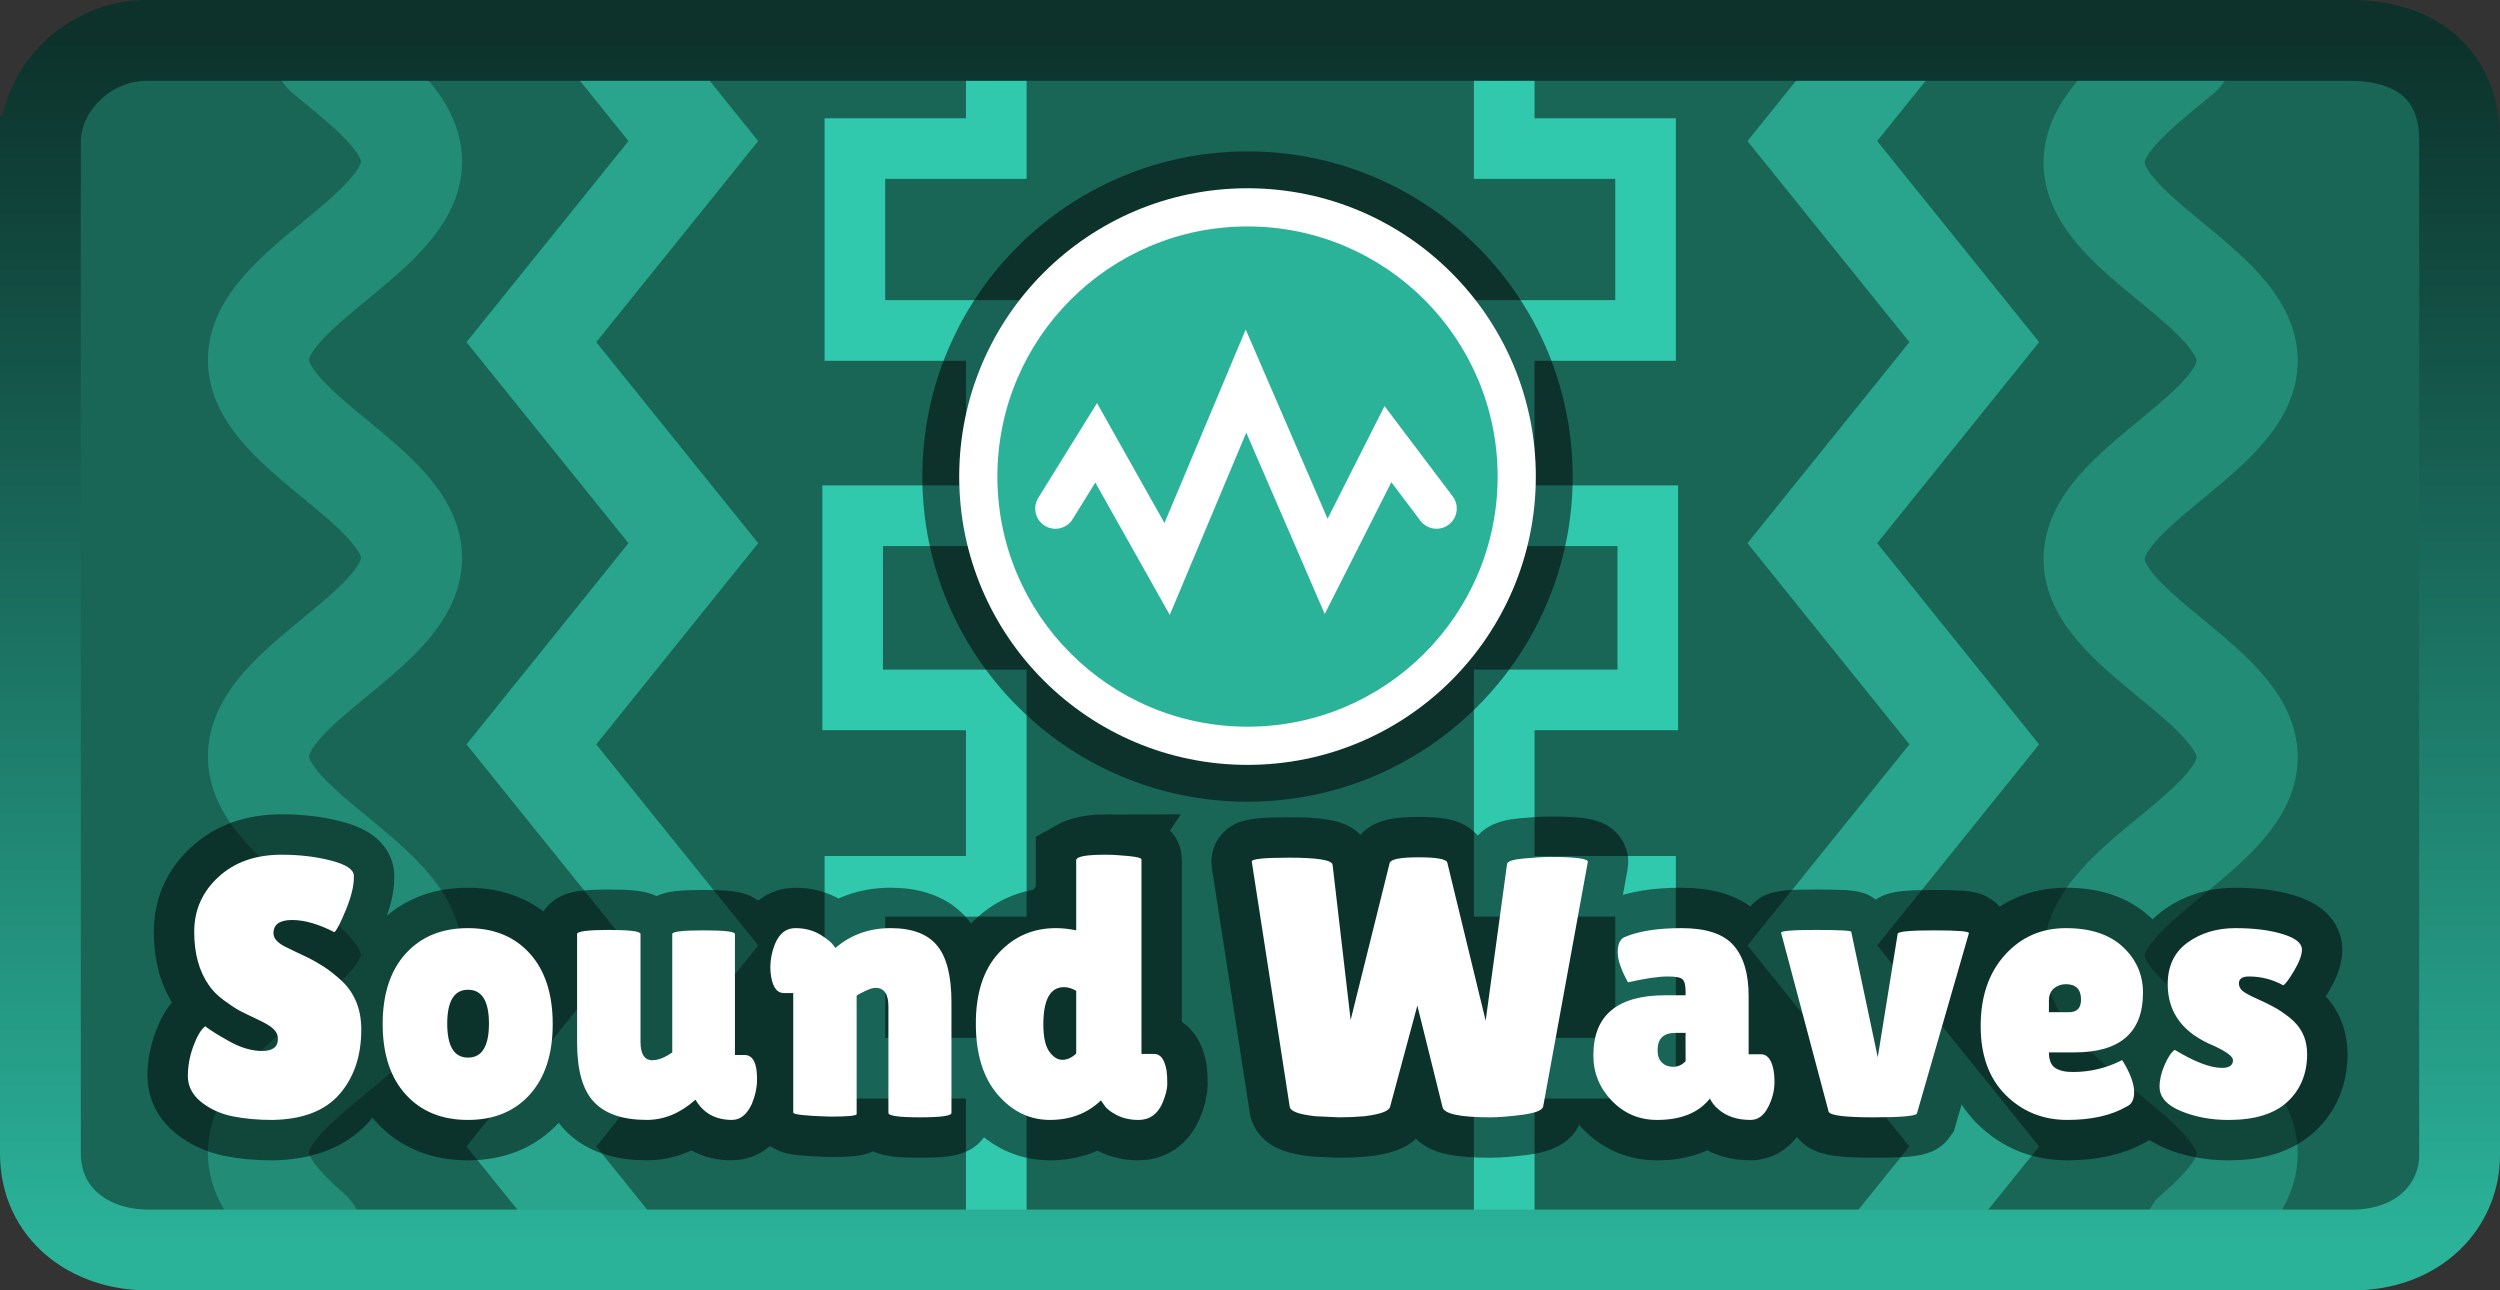 <svg version="1.1" xmlns="http://www.w3.org/2000/svg" xmlns:xlink="http://www.w3.org/1999/xlink" width="309.297" height="159.649" viewBox="0,0,309.297,159.649"><rect x="0" y="0" width="309.297" height="159.649" fill="#333333" stroke="none"/><defs><linearGradient x1="240" y1="254.813" x2="240" y2="105.164" gradientUnits="userSpaceOnUse" id="color-1"><stop offset="0" stop-color="#2bb39a"/><stop offset="1" stop-color="#0c322b"/></linearGradient></defs><g transform="translate(-85.351,-100.164)"><g data-paper-data="{&quot;isPaintingLayer&quot;:true}" fill-rule="nonzero" stroke-miterlimit="10" stroke-dasharray="" stroke-dashoffset="0" style="mix-blend-mode: normal"><path d="M91.554,254.212v-148.446h296.893v148.446z" fill="#196657" stroke="none" stroke-width="1" stroke-linecap="butt" stroke-linejoin="miter"/><path d="M289.861,254.824h-18.411v-22.503h17.491v-22.503h-17.491v-23.065h17.765v-22.785h-17.773" fill="none" stroke="#30c9ad" stroke-width="7.5" stroke-linecap="round" stroke-linejoin="miter"/><path d="M271.45,106.011v12.533h17.491v22.505h-17.491v22.503" fill="none" stroke="#30c9ad" stroke-width="7.5" stroke-linecap="round" stroke-linejoin="miter"/><path d="M208.618,163.969h-17.775v22.785h17.767v23.065h-17.493v22.503h17.493v22.503h-18.413" fill="none" stroke="#30c9ad" stroke-width="7.5" stroke-linecap="round" stroke-linejoin="miter"/><path d="M208.61,163.551v-22.503h-17.493v-22.505h17.493v-12.533" fill="none" stroke="#30c9ad" stroke-width="7.5" stroke-linecap="round" stroke-linejoin="miter"/><path d="M319.579,105.176l-10.01,12.438l20.036,24.876l-20.036,24.874l20.036,24.892l-20.036,24.874l20.036,24.876l-10.026,12.436" fill="none" stroke="#28a58c" stroke-width="12.5" stroke-linecap="butt" stroke-linejoin="miter"/><path d="M161.119,254.444l-10.028,-12.436l20.038,-24.876l-20.038,-24.874l20.038,-24.892l-20.038,-24.874l20.038,-24.876l-10.01,-12.438" fill="none" stroke="#28a58c" stroke-width="12.5" stroke-linecap="butt" stroke-linejoin="miter"/><path d="M356.834,252.698l0.503,-0.441l0.124,-0.11l0.122,-0.11l0.124,-0.11l0.122,-0.11l0.12,-0.108l0.24,-0.22l0.354,-0.331l0.116,-0.11l0.228,-0.22l0.224,-0.22l0.22,-0.22l0.108,-0.11l0.108,-0.108l0.213,-0.22l0.104,-0.11l0.205,-0.22l0.101,-0.11l0.197,-0.22l0.097,-0.11l0.189,-0.22l0.093,-0.11l0.091,-0.108l0.091,-0.11l0.089,-0.11l0.087,-0.11l0.17,-0.22l0.083,-0.11l0.081,-0.11l0.159,-0.22l0.077,-0.11l0.075,-0.11l0.073,-0.11l0.072,-0.11l0.072,-0.108l0.07,-0.11l0.197,-0.331l0.124,-0.22l0.116,-0.22l0.056,-0.11l0.054,-0.11l0.052,-0.11l0.05,-0.11l0.048,-0.108l0.048,-0.11l0.089,-0.22l0.081,-0.22l0.039,-0.11l0.037,-0.11l0.035,-0.11l0.033,-0.11l0.031,-0.11l0.029,-0.11l0.027,-0.11l0.025,-0.11l0.023,-0.108l0.023,-0.11l0.019,-0.11l0.035,-0.22l0.027,-0.22l0.019,-0.22l0.012,-0.22l0.004,-0.22v-0.108l-0.008,-0.22l-0.006,-0.11l-0.008,-0.11l-0.023,-0.22l-0.014,-0.11l-0.015,-0.11l-0.017,-0.11l-0.019,-0.11l-0.021,-0.11l-0.023,-0.11l-0.025,-0.11l-0.027,-0.108l-0.027,-0.11l-0.031,-0.11l-0.033,-0.11l-0.07,-0.22l-0.077,-0.22l-0.041,-0.11l-0.089,-0.22l-0.046,-0.11l-0.048,-0.11l-0.05,-0.108l-0.104,-0.22l-0.112,-0.22l-0.12,-0.22l-0.062,-0.11l-0.064,-0.11l-0.066,-0.11l-0.135,-0.22l-0.07,-0.11l-0.072,-0.11l-0.073,-0.108l-0.075,-0.11l-0.155,-0.22l-0.079,-0.11l-0.081,-0.11l-0.166,-0.22l-0.085,-0.11l-0.087,-0.11l-0.178,-0.22l-0.091,-0.11l-0.093,-0.11l-0.095,-0.108l-0.095,-0.11l-0.193,-0.22l-0.099,-0.11l-0.101,-0.11l-0.307,-0.331l-0.319,-0.331l-0.108,-0.11l-0.11,-0.108l-0.11,-0.11l-0.224,-0.22l-0.228,-0.22l-0.232,-0.22l-0.354,-0.331l-0.12,-0.11l-0.122,-0.11l-0.122,-0.108l-0.122,-0.11l-0.371,-0.331l-0.377,-0.331l-0.51,-0.441l-0.259,-0.22l-0.13,-0.108l-0.131,-0.11l-0.13,-0.11l-0.526,-0.441l-0.133,-0.11l-0.131,-0.11l-0.267,-0.22l-0.131,-0.11l-0.133,-0.11l-0.133,-0.108l-1.2,-0.992l-0.131,-0.11l-0.133,-0.11l-0.131,-0.11l-0.133,-0.11l-0.131,-0.108l-0.263,-0.22l-0.13,-0.11l-0.131,-0.11l-0.518,-0.441l-0.383,-0.331l-0.126,-0.11l-0.126,-0.108l-0.251,-0.22l-0.247,-0.22l-0.365,-0.331l-0.12,-0.11l-0.118,-0.11l-0.12,-0.11l-0.118,-0.11l-0.116,-0.11l-0.116,-0.108l-0.342,-0.331l-0.112,-0.11l-0.22,-0.22l-0.216,-0.22l-0.106,-0.11l-0.313,-0.331l-0.101,-0.11l-0.101,-0.108l-0.101,-0.11l-0.099,-0.11l-0.097,-0.11l-0.189,-0.22l-0.093,-0.11l-0.182,-0.22l-0.089,-0.11l-0.087,-0.11l-0.17,-0.22l-0.083,-0.108l-0.162,-0.22l-0.155,-0.22l-0.075,-0.11l-0.147,-0.22l-0.139,-0.22l-0.068,-0.11l-0.066,-0.11l-0.128,-0.22l-0.06,-0.108l-0.06,-0.11l-0.058,-0.11l-0.056,-0.11l-0.054,-0.11l-0.052,-0.11l-0.101,-0.22l-0.093,-0.22l-0.085,-0.22l-0.041,-0.11l-0.037,-0.108l-0.037,-0.11l-0.035,-0.11l-0.033,-0.11l-0.062,-0.22l-0.027,-0.11l-0.025,-0.11l-0.046,-0.22l-0.019,-0.11l-0.035,-0.22l-0.014,-0.108l-0.014,-0.11l-0.019,-0.22l-0.012,-0.22l-0.004,-0.11v-0.22l0.002,-0.11l0.004,-0.11l0.006,-0.11l0.019,-0.22l0.012,-0.108l0.014,-0.11l0.015,-0.11l0.017,-0.11l0.019,-0.11l0.021,-0.11l0.023,-0.11l0.05,-0.22l0.029,-0.11l0.031,-0.11l0.066,-0.22l0.037,-0.108l0.037,-0.11l0.039,-0.11l0.085,-0.22l0.044,-0.11l0.046,-0.11l0.048,-0.11l0.05,-0.11l0.104,-0.22l0.112,-0.22l0.06,-0.11l0.06,-0.108l0.062,-0.11l0.064,-0.11l0.131,-0.22l0.139,-0.22l0.072,-0.11l0.073,-0.11l0.151,-0.22l0.077,-0.11l0.079,-0.11l0.081,-0.108l0.166,-0.22l0.085,-0.11l0.087,-0.11l0.178,-0.22l0.091,-0.11l0.093,-0.11l0.189,-0.22l0.193,-0.22l0.099,-0.108l0.201,-0.22l0.102,-0.11l0.209,-0.22l0.106,-0.11l0.325,-0.331l0.11,-0.11l0.224,-0.22l0.114,-0.11l0.114,-0.108l0.232,-0.22l0.236,-0.22l0.36,-0.331l0.244,-0.22l0.371,-0.331l0.126,-0.108l0.251,-0.22l0.51,-0.441l0.389,-0.331l0.131,-0.11l0.13,-0.11l0.263,-0.22l0.131,-0.108l0.131,-0.11l0.133,-0.11l0.131,-0.11l0.267,-0.22l0.131,-0.11l0.8,-0.661l0.133,-0.108l0.4,-0.331l0.131,-0.11l0.267,-0.22l0.131,-0.11l0.133,-0.11l0.394,-0.331l0.13,-0.11l0.131,-0.108l0.518,-0.441l0.383,-0.331l0.503,-0.441l0.247,-0.22l0.122,-0.108l0.244,-0.22l0.24,-0.22l0.236,-0.22l0.348,-0.331l0.114,-0.11l0.224,-0.22l0.11,-0.108l0.22,-0.22l0.319,-0.331l0.104,-0.11l0.205,-0.22l0.201,-0.22l0.097,-0.11l0.099,-0.11l0.095,-0.11l0.095,-0.108l0.093,-0.11l0.182,-0.22l0.089,-0.11l0.174,-0.22l0.249,-0.331l0.159,-0.22l0.077,-0.11l0.075,-0.108l0.073,-0.11l0.143,-0.22l0.07,-0.11l0.068,-0.11l0.066,-0.11l0.128,-0.22l0.12,-0.22l0.058,-0.11l0.056,-0.11l0.054,-0.11l0.052,-0.108l0.101,-0.22l0.093,-0.22l0.044,-0.11l0.081,-0.22l0.039,-0.11l0.037,-0.11l0.035,-0.11l0.033,-0.11l0.031,-0.11l0.029,-0.108l0.029,-0.11l0.025,-0.11l0.046,-0.22l0.019,-0.11l0.035,-0.22l0.027,-0.22l0.012,-0.11l0.015,-0.22l0.006,-0.108l0.004,-0.22v-0.11l-0.002,-0.11l-0.012,-0.22l-0.008,-0.11l-0.01,-0.11l-0.012,-0.11l-0.014,-0.11l-0.015,-0.11l-0.017,-0.11l-0.019,-0.11l-0.021,-0.108l-0.046,-0.22l-0.027,-0.11l-0.058,-0.22l-0.033,-0.11l-0.07,-0.22l-0.037,-0.11l-0.081,-0.22l-0.043,-0.11l-0.044,-0.108l-0.046,-0.11l-0.048,-0.11l-0.05,-0.11l-0.104,-0.22l-0.112,-0.22l-0.12,-0.22l-0.062,-0.11l-0.128,-0.22l-0.068,-0.11l-0.068,-0.108l-0.07,-0.11l-0.072,-0.11l-0.073,-0.11l-0.151,-0.22l-0.159,-0.22l-0.162,-0.22l-0.083,-0.11l-0.087,-0.11l-0.085,-0.11l-0.089,-0.108l-0.089,-0.11l-0.091,-0.11l-0.186,-0.22l-0.097,-0.11l-0.095,-0.11l-0.197,-0.22l-0.201,-0.22l-0.102,-0.11l-0.209,-0.22l-0.106,-0.108l-0.106,-0.11l-0.108,-0.11l-0.22,-0.22l-0.336,-0.331l-0.116,-0.11l-0.114,-0.11l-0.118,-0.11l-0.116,-0.11l-0.118,-0.11l-0.12,-0.108l-0.24,-0.22l-0.244,-0.22l-0.371,-0.331l-0.377,-0.331l-0.383,-0.331l-0.128,-0.108l-0.518,-0.441l-0.657,-0.551l-0.133,-0.11l-0.131,-0.11l-0.133,-0.11l-0.131,-0.108l-1.467,-1.212l-0.131,-0.11l-0.133,-0.11l-0.133,-0.108l-0.263,-0.22l-0.133,-0.11l-0.263,-0.22l-0.13,-0.11l-0.131,-0.11l-0.518,-0.441l-0.128,-0.11l-0.128,-0.108l-0.128,-0.11l-0.503,-0.441l-0.247,-0.22l-0.365,-0.331l-0.24,-0.22l-0.118,-0.108l-0.236,-0.22l-0.116,-0.11l-0.342,-0.331l-0.112,-0.11l-0.22,-0.22l-0.216,-0.22l-0.213,-0.22l-0.104,-0.108l-0.205,-0.22l-0.101,-0.11l-0.197,-0.22l-0.193,-0.22l-0.095,-0.11l-0.093,-0.11l-0.182,-0.22l-0.089,-0.11l-0.087,-0.108l-0.087,-0.11l-0.085,-0.11l-0.083,-0.11l-0.081,-0.11l-0.159,-0.22l-0.077,-0.11l-0.075,-0.11l-0.147,-0.22l-0.072,-0.11l-0.068,-0.11l-0.07,-0.11l-0.066,-0.108l-0.128,-0.22l-0.12,-0.22l-0.058,-0.11l-0.056,-0.11l-0.054,-0.11l-0.104,-0.22l-0.097,-0.22l-0.044,-0.11l-0.044,-0.108l-0.043,-0.11l-0.077,-0.22l-0.073,-0.22l-0.033,-0.11l-0.031,-0.11l-0.029,-0.11l-0.054,-0.22l-0.046,-0.22l-0.019,-0.11l-0.017,-0.108l-0.017,-0.11l-0.015,-0.11l-0.023,-0.22l-0.01,-0.11l-0.012,-0.22l-0.004,-0.11l-0.002,-0.11l0.004,-0.22l0.004,-0.11l0.006,-0.108l0.008,-0.11l0.01,-0.11l0.012,-0.11l0.014,-0.11l0.015,-0.11l0.017,-0.11l0.019,-0.11l0.043,-0.22l0.025,-0.11l0.054,-0.22l0.031,-0.11l0.033,-0.108l0.033,-0.11l0.035,-0.11l0.077,-0.22l0.041,-0.11l0.043,-0.11l0.046,-0.11l0.044,-0.11l0.048,-0.11l0.05,-0.11l0.104,-0.22l0.056,-0.108l0.056,-0.11l0.058,-0.11l0.06,-0.11l0.062,-0.11l0.064,-0.11l0.131,-0.22l0.139,-0.22l0.072,-0.11l0.147,-0.22l0.077,-0.11l0.077,-0.108l0.079,-0.11l0.162,-0.22l0.255,-0.331l0.178,-0.22l0.091,-0.11l0.186,-0.22l0.095,-0.11l0.097,-0.108l0.296,-0.331l0.307,-0.331l0.106,-0.11l0.104,-0.11l0.325,-0.331l0.11,-0.11l0.112,-0.11l0.112,-0.108l0.228,-0.22l0.348,-0.331l0.118,-0.11l0.36,-0.331l0.244,-0.22l0.124,-0.11l0.124,-0.108l0.124,-0.11l0.377,-0.331l0.128,-0.11l0.126,-0.11l0.13,-0.11l0.128,-0.11l0.518,-0.441l0.131,-0.108l0.657,-0.551l0.133,-0.11l0.131,-0.11l0.8,-0.661l0.133,-0.108l0.4,-0.331l0.131,-0.11l0.4,-0.331l0.131,-0.11l0.133,-0.11l0.394,-0.331l0.131,-0.108l0.263,-0.22l0.518,-0.441l0.383,-0.331l0.503,-0.441l0.124,-0.108l0.124,-0.11l0.365,-0.331l0.24,-0.22l0.354,-0.331l0.116,-0.11l0.228,-0.22l0.114,-0.108l0.112,-0.11l0.331,-0.331l0.106,-0.11l0.108,-0.11l0.313,-0.331l0.101,-0.11l0.102,-0.11l0.197,-0.22l0.097,-0.108l0.097,-0.11l0.095,-0.11l0.093,-0.11l0.182,-0.22l0.089,-0.11l0.174,-0.22l0.085,-0.11l0.083,-0.11l0.162,-0.22l0.077,-0.108l0.077,-0.11l0.151,-0.22l0.143,-0.22l0.07,-0.11l0.068,-0.11l0.131,-0.22l0.124,-0.22l0.06,-0.11l0.058,-0.11l0.056,-0.108l0.054,-0.11l0.104,-0.22l0.097,-0.22l0.089,-0.22l0.043,-0.11l0.041,-0.11l0.039,-0.11l0.037,-0.11l0.035,-0.11l0.033,-0.108l0.062,-0.22l0.027,-0.11l0.05,-0.22l0.043,-0.22l0.035,-0.22l0.015,-0.11l0.023,-0.22l0.01,-0.11l0.006,-0.108l0.006,-0.11l0.004,-0.11l0.002,-0.11v-0.11l-0.002,-0.11l-0.004,-0.11l-0.006,-0.11l-0.008,-0.11l-0.01,-0.11l-0.012,-0.11l-0.014,-0.11l-0.015,-0.11l-0.017,-0.108l-0.019,-0.11l-0.043,-0.22l-0.025,-0.11l-0.054,-0.22l-0.062,-0.22l-0.07,-0.22l-0.037,-0.11l-0.041,-0.11l-0.041,-0.108l-0.043,-0.11l-0.044,-0.11l-0.046,-0.11l-0.097,-0.22l-0.104,-0.22l-0.112,-0.22l-0.058,-0.11l-0.06,-0.11l-0.062,-0.11l-0.064,-0.11l-0.066,-0.108l-0.066,-0.11l-0.068,-0.11l-0.215,-0.331l-0.151,-0.22l-0.077,-0.11l-0.079,-0.11l-0.081,-0.11l-0.166,-0.22l-0.085,-0.108l-0.174,-0.22l-0.089,-0.11l-0.091,-0.11l-0.186,-0.22l-0.095,-0.11l-0.193,-0.22l-0.101,-0.11l-0.099,-0.11l-0.102,-0.11l-0.101,-0.11l-0.104,-0.108l-0.104,-0.11l-0.213,-0.22l-0.108,-0.11l-0.331,-0.331l-0.114,-0.11l-0.112,-0.11l-0.114,-0.11l-0.232,-0.22l-0.118,-0.108l-0.236,-0.22l-0.12,-0.11l-0.122,-0.11l-0.12,-0.11l-0.122,-0.11l-0.371,-0.331l-0.377,-0.331l-0.128,-0.11l-0.128,-0.108l-0.255,-0.22l-0.518,-0.441l-0.789,-0.661l-0.133,-0.108l-0.131,-0.11l-1.334,-1.102l-0.131,-0.11l-0.133,-0.11l-0.133,-0.108l-0.133,-0.11l-0.131,-0.11l-0.133,-0.11l-0.789,-0.661l-0.389,-0.331l-0.13,-0.108l-0.383,-0.331l-0.126,-0.11l-0.128,-0.11l-0.124,-0.11l-0.126,-0.11l-0.371,-0.331l-0.122,-0.11l-0.12,-0.11l-0.122,-0.11l-0.118,-0.108l-0.12,-0.11l-0.118,-0.11l-0.348,-0.331l-0.114,-0.11l-0.336,-0.331l-0.11,-0.11l-0.216,-0.22l-0.106,-0.108l-0.106,-0.11l-0.104,-0.11l-0.205,-0.22l-0.201,-0.22l-0.099,-0.11l-0.193,-0.22l-0.095,-0.11l-0.093,-0.11l-0.091,-0.11l-0.091,-0.108l-0.178,-0.22l-0.17,-0.22l-0.083,-0.11l-0.162,-0.22l-0.079,-0.11l-0.077,-0.11l-0.075,-0.11l-0.147,-0.22l-0.072,-0.11l-0.07,-0.108l-0.068,-0.11l-0.131,-0.22l-0.124,-0.22l-0.06,-0.11l-0.058,-0.11l-0.056,-0.11l-0.054,-0.11l-0.104,-0.22l-0.048,-0.11l-0.048,-0.108l-0.046,-0.11l-0.044,-0.11l-0.081,-0.22l-0.039,-0.11l-0.073,-0.22l-0.033,-0.11l-0.062,-0.22l-0.027,-0.11l-0.05,-0.22l-0.021,-0.108l-0.021,-0.11l-0.019,-0.11l-0.031,-0.22l-0.014,-0.11l-0.019,-0.22l-0.008,-0.11l-0.006,-0.11l-0.004,-0.11l-0.002,-0.11l0.002,-0.11l0.002,-0.108l0.004,-0.11l0.006,-0.11l0.008,-0.11l0.019,-0.22l0.014,-0.11l0.015,-0.11l0.017,-0.11l0.039,-0.22l0.023,-0.11l0.05,-0.22l0.029,-0.108l0.029,-0.11l0.066,-0.22l0.035,-0.11l0.077,-0.22l0.041,-0.11l0.043,-0.11l0.044,-0.11l0.046,-0.11l0.097,-0.22l0.052,-0.108l0.052,-0.11l0.112,-0.22l0.058,-0.11l0.06,-0.11l0.062,-0.11l0.128,-0.22l0.135,-0.22l0.07,-0.11l0.072,-0.11l0.073,-0.11l0.073,-0.108l0.155,-0.22l0.159,-0.22l0.166,-0.22l0.085,-0.11l0.174,-0.22l0.089,-0.11l0.091,-0.11l0.093,-0.11l0.093,-0.108l0.095,-0.11l0.193,-0.22l0.099,-0.11l0.201,-0.22l0.102,-0.11l0.313,-0.331l0.325,-0.331l0.11,-0.108l0.336,-0.331l0.116,-0.11l0.114,-0.11l0.116,-0.11l0.354,-0.331l0.12,-0.11l0.122,-0.11l0.12,-0.11l0.122,-0.108l0.371,-0.331l0.377,-0.331l0.128,-0.11l0.126,-0.11l0.13,-0.11l0.128,-0.11l0.389,-0.331l0.13,-0.108l0.131,-0.11l0.13,-0.11l0.263,-0.22l0.133,-0.11l0.131,-0.11l0.133,-0.11l0.131,-0.11l0.4,-0.331l0.131,-0.11l0.133,-0.108l1.067,-0.881l0.131,-0.11l0.267,-0.22l0.131,-0.11" fill="none" stroke="#228c77" stroke-width="12.5" stroke-linecap="round" stroke-linejoin="round"/><path d="M125.462,106.795l0.263,0.22l0.267,0.22l0.131,0.11l0.533,0.441l0.133,0.108l0.8,0.661l0.131,0.11l0.133,0.11l0.131,0.11l0.133,0.11l0.263,0.22l0.131,0.108l0.131,0.11l0.13,0.11l0.131,0.11l0.259,0.22l0.128,0.11l0.13,0.11l0.255,0.22l0.126,0.11l0.128,0.11l0.126,0.11l0.124,0.108l0.126,0.11l0.122,0.11l0.124,0.11l0.244,0.22l0.36,0.331l0.118,0.11l0.348,0.331l0.114,0.11l0.114,0.108l0.112,0.11l0.331,0.331l0.108,0.11l0.213,0.22l0.104,0.11l0.307,0.331l0.099,0.11l0.099,0.108l0.099,0.11l0.284,0.331l0.182,0.22l0.178,0.22l0.087,0.11l0.085,0.11l0.083,0.11l0.162,0.22l0.079,0.108l0.077,0.11l0.151,0.22l0.073,0.11l0.07,0.11l0.072,0.11l0.068,0.11l0.131,0.22l0.124,0.22l0.06,0.11l0.058,0.108l0.058,0.11l0.108,0.22l0.101,0.22l0.048,0.11l0.089,0.22l0.085,0.22l0.039,0.11l0.037,0.11l0.035,0.108l0.035,0.11l0.062,0.22l0.054,0.22l0.046,0.22l0.021,0.11l0.019,0.11l0.031,0.22l0.014,0.11l0.012,0.11l0.01,0.108l0.008,0.11l0.006,0.11l0.004,0.11l0.002,0.11v0.11l-0.002,0.11l-0.004,0.11l-0.012,0.22l-0.01,0.11l-0.012,0.11l-0.014,0.11l-0.014,0.108l-0.017,0.11l-0.039,0.22l-0.046,0.22l-0.054,0.22l-0.029,0.11l-0.066,0.22l-0.035,0.11l-0.037,0.11l-0.039,0.11l-0.041,0.108l-0.043,0.11l-0.044,0.11l-0.093,0.22l-0.101,0.22l-0.052,0.11l-0.112,0.22l-0.058,0.11l-0.12,0.22l-0.064,0.108l-0.064,0.11l-0.135,0.22l-0.07,0.11l-0.143,0.22l-0.151,0.22l-0.077,0.11l-0.159,0.22l-0.081,0.11l-0.085,0.108l-0.083,0.11l-0.174,0.22l-0.089,0.11l-0.091,0.11l-0.186,0.22l-0.189,0.22l-0.296,0.331l-0.101,0.11l-0.102,0.108l-0.313,0.331l-0.108,0.11l-0.106,0.11l-0.331,0.331l-0.112,0.11l-0.342,0.331l-0.116,0.108l-0.354,0.331l-0.24,0.22l-0.365,0.331l-0.247,0.22l-0.377,0.331l-0.128,0.108l-0.126,0.11l-0.13,0.11l-0.128,0.11l-0.13,0.11l-0.128,0.11l-0.131,0.11l-0.259,0.22l-0.526,0.441l-0.133,0.108l-0.131,0.11l-0.133,0.11l-0.131,0.11l-1.334,1.102l-0.133,0.108l-0.131,0.11l-0.267,0.22l-0.131,0.11l-0.133,0.11l-0.526,0.441l-0.13,0.11l-0.131,0.11l-0.13,0.11l-0.13,0.108l-0.128,0.11l-0.13,0.11l-0.255,0.22l-0.126,0.11l-0.128,0.11l-0.126,0.11l-0.124,0.11l-0.126,0.11l-0.122,0.11l-0.124,0.11l-0.122,0.11l-0.122,0.108l-0.36,0.331l-0.118,0.11l-0.116,0.11l-0.118,0.11l-0.342,0.331l-0.224,0.22l-0.11,0.11l-0.108,0.11l-0.108,0.108l-0.108,0.11l-0.313,0.331l-0.102,0.11l-0.201,0.22l-0.099,0.11l-0.193,0.22l-0.189,0.22l-0.091,0.108l-0.091,0.11l-0.178,0.22l-0.087,0.11l-0.085,0.11l-0.083,0.11l-0.162,0.22l-0.079,0.11l-0.155,0.22l-0.147,0.22l-0.072,0.108l-0.07,0.11l-0.135,0.22l-0.128,0.22l-0.062,0.11l-0.06,0.11l-0.116,0.22l-0.108,0.22l-0.05,0.11l-0.05,0.108l-0.048,0.11l-0.046,0.11l-0.044,0.11l-0.043,0.11l-0.041,0.11l-0.039,0.11l-0.073,0.22l-0.066,0.22l-0.058,0.22l-0.027,0.108l-0.046,0.22l-0.021,0.11l-0.019,0.11l-0.031,0.22l-0.014,0.11l-0.012,0.11l-0.01,0.11l-0.008,0.11l-0.006,0.11l-0.004,0.11l-0.002,0.11v0.218l0.004,0.11l0.006,0.11l0.015,0.22l0.012,0.11l0.027,0.22l0.017,0.11l0.039,0.22l0.023,0.11l0.023,0.108l0.025,0.11l0.058,0.22l0.031,0.11l0.033,0.11l0.073,0.22l0.039,0.11l0.081,0.22l0.044,0.11l0.093,0.22l0.05,0.108l0.05,0.11l0.108,0.22l0.056,0.11l0.058,0.11l0.12,0.22l0.128,0.22l0.066,0.11l0.068,0.11l0.07,0.11l0.072,0.108l0.147,0.22l0.075,0.11l0.077,0.11l0.159,0.22l0.166,0.22l0.17,0.22l0.087,0.11l0.091,0.11l0.089,0.108l0.186,0.22l0.189,0.22l0.097,0.11l0.099,0.11l0.201,0.22l0.205,0.22l0.104,0.11l0.213,0.22l0.108,0.108l0.108,0.11l0.11,0.11l0.336,0.331l0.114,0.11l0.348,0.331l0.236,0.22l0.12,0.11l0.12,0.108l0.244,0.22l0.124,0.11l0.122,0.11l0.126,0.11l0.124,0.11l0.251,0.22l0.128,0.11l0.126,0.11l0.13,0.11l0.128,0.11l0.13,0.11l0.128,0.108l0.131,0.11l0.259,0.22l0.526,0.441l0.133,0.11l0.131,0.11l0.133,0.11l0.131,0.11l0.133,0.11l0.133,0.108l1.067,0.881l0.131,0.11l0.4,0.331l0.131,0.108l0.131,0.11l0.133,0.11l0.394,0.331l0.13,0.11l0.131,0.11l0.259,0.22l0.128,0.11l0.13,0.11l0.255,0.22l0.126,0.108l0.128,0.11l0.126,0.11l0.124,0.11l0.126,0.11l0.124,0.11l0.487,0.441l0.118,0.11l0.12,0.11l0.118,0.11l0.118,0.108l0.232,0.22l0.114,0.11l0.112,0.11l0.114,0.11l0.331,0.331l0.108,0.11l0.213,0.22l0.209,0.22l0.102,0.108l0.201,0.22l0.099,0.11l0.193,0.22l0.189,0.22l0.182,0.22l0.178,0.22l0.087,0.11l0.085,0.108l0.166,0.22l0.238,0.331l0.151,0.22l0.073,0.11l0.072,0.11l0.07,0.11l0.135,0.22l0.064,0.108l0.064,0.11l0.062,0.11l0.06,0.11l0.116,0.22l0.108,0.22l0.101,0.22l0.048,0.11l0.046,0.11l0.044,0.11l0.043,0.11l0.041,0.108l0.041,0.11l0.037,0.11l0.07,0.22l0.062,0.22l0.029,0.11l0.05,0.22l0.023,0.11l0.021,0.11l0.019,0.11l0.015,0.108l0.015,0.11l0.014,0.11l0.012,0.11l0.01,0.11l0.015,0.22l0.004,0.11l0.002,0.11v0.11l-0.002,0.11l-0.008,0.22l-0.008,0.11l-0.01,0.108l-0.01,0.11l-0.014,0.11l-0.031,0.22l-0.039,0.22l-0.021,0.11l-0.05,0.22l-0.027,0.11l-0.062,0.22l-0.033,0.108l-0.035,0.11l-0.037,0.11l-0.039,0.11l-0.041,0.11l-0.085,0.22l-0.046,0.11l-0.097,0.22l-0.05,0.11l-0.108,0.22l-0.056,0.108l-0.116,0.22l-0.124,0.22l-0.131,0.22l-0.068,0.11l-0.07,0.11l-0.143,0.22l-0.073,0.11l-0.077,0.11l-0.075,0.11l-0.079,0.108l-0.162,0.22l-0.083,0.11l-0.17,0.22l-0.267,0.331l-0.186,0.22l-0.189,0.22l-0.097,0.108l-0.099,0.11l-0.201,0.22l-0.205,0.22l-0.209,0.22l-0.108,0.11l-0.106,0.11l-0.331,0.331l-0.112,0.11l-0.112,0.108l-0.114,0.11l-0.348,0.331l-0.118,0.11l-0.12,0.11l-0.118,0.11l-0.122,0.11l-0.12,0.11l-0.122,0.11l-0.247,0.22l-0.124,0.108l-0.124,0.11l-0.251,0.22l-0.51,0.441l-0.13,0.11l-0.128,0.11l-0.13,0.11l-0.131,0.11l-0.13,0.11l-0.131,0.108l-0.526,0.441l-0.267,0.22l-0.131,0.11l-0.8,0.661l-0.133,0.108l-0.267,0.22l-0.131,0.11l-0.4,0.331l-0.131,0.11l-0.133,0.11l-0.131,0.11l-0.133,0.11l-0.263,0.22l-0.13,0.108l-0.131,0.11l-0.13,0.11l-0.131,0.11l-0.13,0.11l-0.128,0.11l-0.13,0.11l-0.383,0.331l-0.251,0.22l-0.124,0.11l-0.126,0.11l-0.124,0.108l-0.122,0.11l-0.124,0.11l-0.12,0.11l-0.122,0.11l-0.12,0.11l-0.354,0.331l-0.232,0.22l-0.228,0.22l-0.112,0.108l-0.112,0.11l-0.11,0.11l-0.325,0.331l-0.106,0.11l-0.104,0.11l-0.307,0.331l-0.101,0.11l-0.099,0.11l-0.097,0.11l-0.097,0.108l-0.095,0.11l-0.186,0.22l-0.182,0.22l-0.174,0.22l-0.085,0.11l-0.166,0.22l-0.081,0.11l-0.079,0.11l-0.077,0.108l-0.077,0.11l-0.147,0.22l-0.072,0.11l-0.139,0.22l-0.131,0.22l-0.064,0.11l-0.062,0.11l-0.06,0.11l-0.058,0.11l-0.058,0.108l-0.108,0.22l-0.101,0.22l-0.048,0.11l-0.046,0.11l-0.044,0.11l-0.085,0.22l-0.039,0.11l-0.073,0.22l-0.033,0.11l-0.033,0.108l-0.031,0.11l-0.054,0.22l-0.025,0.11l-0.023,0.11l-0.021,0.11l-0.019,0.11l-0.046,0.331l-0.012,0.11l-0.01,0.11l-0.008,0.108l-0.006,0.11l-0.004,0.11l-0.004,0.22l0.002,0.11l0.004,0.11l0.012,0.22l0.019,0.22l0.014,0.11l0.031,0.22l0.019,0.108l0.019,0.11l0.021,0.11l0.05,0.22l0.027,0.11l0.029,0.11l0.031,0.11l0.07,0.22l0.073,0.22l0.041,0.11l0.043,0.108l0.089,0.22l0.097,0.22l0.05,0.11l0.108,0.22l0.112,0.22l0.06,0.11l0.124,0.22l0.064,0.108l0.203,0.331l0.072,0.11l0.147,0.22l0.075,0.11l0.155,0.22l0.162,0.22l0.083,0.11l0.085,0.11l0.085,0.108l0.267,0.331l0.278,0.331l0.193,0.22l0.197,0.22l0.101,0.11l0.102,0.11l0.104,0.108l0.102,0.11l0.213,0.22l0.216,0.22l0.22,0.22l0.112,0.11l0.342,0.331l0.116,0.11l0.118,0.11l0.116,0.108l0.479,0.441l0.122,0.11l0.495,0.441l0.251,0.22l0.128,0.11l0.126,0.108l0.13,0.11l0.255,0.22l0.259,0.22l0.131,0.11l0.13,0.11l0.657,0.551l0.133,0.108l0.131,0.11l0.533,0.441l0.131,0.11l0.934,0.771l0.133,0.108l0.133,0.11l0.131,0.11l0.133,0.11l0.263,0.22l0.133,0.11l0.131,0.11l0.13,0.11l0.131,0.11l0.13,0.11l0.131,0.11l0.13,0.11l0.128,0.108l0.13,0.11l0.383,0.331l0.377,0.331l0.247,0.22l0.122,0.11l0.124,0.11l0.122,0.11l0.12,0.11l0.12,0.108l0.118,0.11l0.12,0.11l0.348,0.331l0.228,0.22l0.224,0.22l0.22,0.22l0.108,0.11l0.106,0.108l0.106,0.11l0.209,0.22l0.205,0.22l0.296,0.331l0.097,0.11l0.095,0.11l0.186,0.22l0.091,0.108l0.091,0.11l0.174,0.22l0.17,0.22l0.162,0.22l0.079,0.11l0.155,0.22l0.075,0.11l0.073,0.11l0.072,0.11l0.07,0.108l0.135,0.22l0.066,0.11l0.064,0.11l0.062,0.11l0.06,0.11l0.116,0.22l0.108,0.22l0.052,0.11l0.048,0.11l0.048,0.108l0.093,0.22l0.043,0.11l0.041,0.11l0.077,0.22l0.07,0.22l0.033,0.11l0.058,0.22l0.027,0.11l0.025,0.11l0.023,0.108l0.021,0.11l0.052,0.331l0.014,0.11l0.012,0.11l0.01,0.11l0.008,0.11l0.006,0.11l0.008,0.22v0.11l-0.002,0.108l-0.002,0.11l-0.006,0.11l-0.015,0.22l-0.023,0.22l-0.031,0.22l-0.039,0.22l-0.021,0.11l-0.025,0.11l-0.025,0.108l-0.027,0.11l-0.029,0.11l-0.031,0.11l-0.033,0.11l-0.035,0.11l-0.037,0.11l-0.039,0.11l-0.081,0.22l-0.089,0.22l-0.097,0.22l-0.052,0.108l-0.052,0.11l-0.054,0.11l-0.112,0.22l-0.06,0.11l-0.124,0.22l-0.064,0.11l-0.066,0.11l-0.068,0.11l-0.07,0.11l-0.072,0.11l-0.072,0.108l-0.073,0.11l-0.075,0.11l-0.077,0.11l-0.159,0.22l-0.081,0.11l-0.083,0.11l-0.085,0.11l-0.174,0.22l-0.178,0.22l-0.093,0.11l-0.093,0.108l-0.093,0.11l-0.193,0.22l-0.197,0.22l-0.101,0.11l-0.205,0.22l-0.104,0.11l-0.319,0.331l-0.11,0.108l-0.22,0.22l-0.224,0.22l-0.114,0.11l-0.348,0.331l-0.236,0.22l-0.24,0.22l-0.122,0.108l-0.244,0.22l-0.371,0.331l-0.251,0.22l-0.638,0.551l-0.13,0.11l-0.13,0.108l-0.131,0.11l-0.13,0.11l-0.657,0.551l-0.133,0.11l-0.131,0.11l-0.4,0.331l-0.131,0.108l-1.334,1.102l-0.131,0.11l-0.133,0.11l-0.131,0.11l-0.131,0.108l-0.133,0.11l-0.131,0.11l-0.13,0.11l-0.131,0.11l-0.13,0.11l-0.131,0.11l-0.13,0.11l-0.128,0.11l-0.13,0.11l-0.383,0.331l-0.126,0.108l-0.251,0.22l-0.371,0.331l-0.244,0.22l-0.36,0.331l-0.236,0.22l-0.116,0.11l-0.116,0.108l-0.228,0.22l-0.224,0.22l-0.11,0.11l-0.325,0.331l-0.106,0.11l-0.209,0.22l-0.102,0.11l-0.101,0.108l-0.101,0.11l-0.197,0.22l-0.097,0.11l-0.095,0.11l-0.186,0.22l-0.182,0.22l-0.174,0.22l-0.085,0.11l-0.085,0.108l-0.244,0.331l-0.077,0.11l-0.151,0.22l-0.073,0.11l-0.143,0.22l-0.135,0.22l-0.128,0.22l-0.062,0.108l-0.062,0.11l-0.116,0.22l-0.108,0.22l-0.052,0.11l-0.05,0.11l-0.048,0.11l-0.046,0.11l-0.044,0.11l-0.085,0.22l-0.039,0.108l-0.073,0.22l-0.035,0.11l-0.062,0.22l-0.029,0.11l-0.027,0.11l-0.025,0.11l-0.023,0.11l-0.021,0.11l-0.019,0.11l-0.017,0.11l-0.015,0.11l-0.014,0.108l-0.012,0.11l-0.01,0.11l-0.015,0.22l-0.004,0.11l-0.004,0.22l0.002,0.11l0.008,0.22l0.015,0.22l0.012,0.108l0.012,0.11l0.031,0.22l0.017,0.11l0.043,0.22l0.023,0.11l0.025,0.11l0.058,0.22l0.031,0.11l0.033,0.11l0.035,0.108l0.035,0.11l0.039,0.11l0.041,0.11l0.085,0.22l0.093,0.22l0.048,0.11l0.104,0.22l0.054,0.11l0.112,0.22l0.06,0.108l0.06,0.11l0.128,0.22l0.066,0.11l0.068,0.11l0.139,0.22l0.147,0.22l0.075,0.11l0.155,0.22l0.081,0.108l0.081,0.11l0.166,0.22l0.174,0.22l0.178,0.22l0.278,0.331l0.29,0.331l0.101,0.108l0.101,0.11l0.205,0.22l0.209,0.22l0.106,0.11l0.216,0.22l0.22,0.22l0.112,0.11l0.114,0.11l0.112,0.108l0.348,0.331l0.236,0.22l0.24,0.22l0.365,0.331l0.247,0.22l0.124,0.108l0.251,0.22l0.128,0.11" fill="none" stroke="#228c77" stroke-width="12.5" stroke-linecap="round" stroke-linejoin="round"/><path d="M110.743,227.132c0.576,0.458 1.571,1.082 2.986,1.871c1.421,0.791 2.776,1.187 4.065,1.187c1.295,0 1.943,-0.503 1.943,-1.508c0,-0.456 -0.184,-0.86 -0.553,-1.212c-0.361,-0.35 -1.03,-0.752 -2.004,-1.202c-0.974,-0.458 -1.707,-0.814 -2.194,-1.071c-0.487,-0.261 -1.135,-0.688 -1.943,-1.283c-0.802,-0.593 -1.417,-1.212 -1.846,-1.854c-1.212,-1.73 -1.817,-3.933 -1.817,-6.614c0,-2.679 0.995,-4.937 2.984,-6.773c1.991,-1.842 4.6,-2.764 7.826,-2.764c2.194,0 4.218,0.238 6.071,0.713c1.854,0.47 2.81,1.084 2.87,1.846c0,0.089 0,0.178 0,0.267c0,1.069 -0.336,2.418 -1.007,4.046c-0.667,1.624 -1.137,2.526 -1.409,2.71c-1.948,-1.003 -3.694,-1.506 -5.232,-1.506c-1.533,0 -2.3,0.547 -2.3,1.641c0,0.671 0.564,1.264 1.693,1.782c0.245,0.124 0.591,0.294 1.044,0.508c0.458,0.207 0.984,0.456 1.577,0.748c0.595,0.292 1.233,0.657 1.917,1.096c0.682,0.441 1.423,1.026 2.219,1.757c1.61,1.521 2.416,3.529 2.416,6.025c0,3.257 -0.899,5.919 -2.693,7.987c-1.794,2.068 -4.564,3.131 -8.308,3.191c-1.825,0 -3.475,-0.151 -4.956,-0.454c-1.473,-0.303 -2.76,-0.895 -3.86,-1.774c-1.092,-0.885 -1.639,-1.952 -1.639,-3.199c0,-1.249 0.228,-2.488 0.686,-3.717c0.458,-1.237 0.945,-2.051 1.461,-2.443zM135.548,235.573c-1.902,-2.097 -2.853,-5.002 -2.853,-8.717c0,-3.713 0.951,-6.62 2.853,-8.717c1.902,-2.097 4.465,-3.147 7.691,-3.147c3.228,0 5.783,1.05 7.666,3.147c1.885,2.097 2.826,5.004 2.826,8.717c0,3.715 -0.941,6.62 -2.826,8.717c-1.883,2.097 -4.438,3.147 -7.666,3.147c-3.226,0 -5.789,-1.05 -7.691,-3.147zM143.259,222.613c-1.718,0 -7.993,1.198 -7.993,3.997c0,2.799 6.274,4.399 7.993,4.399c1.722,0 2.584,-1.399 2.584,-4.198c0,-2.799 -0.862,-4.198 -2.584,-4.198zM156.748,215.722c0,-0.338 1.309,-0.508 3.924,-0.508c2.613,0 3.922,0.17 3.922,0.508v13.325c0,1.523 0.487,2.283 1.461,2.283c0.731,0 1.554,-0.321 2.468,-0.963v-14.646c0,-0.303 1.293,-0.454 3.877,-0.454c2.586,0 3.877,0.151 3.877,0.454v14.966h1.187c1.034,0 1.55,0.99 1.55,2.969c0,1.003 -0.211,2.022 -0.632,3.056c-0.613,1.338 -1.436,2.006 -2.47,2.006c-2.037,0 -3.545,-0.835 -4.519,-2.505l-0.044,0.044c-1.854,1.641 -3.848,2.461 -5.98,2.461c-2.948,0 -5.122,-0.736 -6.525,-2.211c-1.396,-1.473 -2.095,-3.916 -2.095,-7.326zM191.335,237.989c0,0.215 -1.092,0.321 -3.28,0.321c-3.042,-0.089 -4.564,-0.255 -4.564,-0.499v-14.789h-1.185c-0.791,0 -1.307,-0.669 -1.55,-2.004c-0.066,-0.398 -0.099,-0.794 -0.099,-1.187c0,-0.945 0.184,-1.888 0.553,-2.834c0.547,-1.338 1.396,-2.006 2.549,-2.006c1.158,0 2.192,0.274 3.1,0.82c0.916,0.547 1.529,1.094 1.836,1.641c1.914,-1.641 4.192,-2.461 6.837,-2.461c2.652,0 4.567,0.717 5.75,2.149c1.189,1.425 1.782,3.767 1.782,7.022v13.693c0,0.361 -1.301,0.543 -3.904,0.543c-2.596,0 -3.895,-0.182 -3.895,-0.543v-13.192c0,-1.521 -0.532,-2.283 -1.595,-2.283c-0.309,0 -0.738,0.131 -1.283,0.392c-0.547,0.255 -0.899,0.447 -1.053,0.57zM222.098,205.909c0.821,0 1.771,0.054 2.853,0.16c1.08,0.106 1.622,0.249 1.622,0.427v24.059h1.597c0.76,0 1.262,0.682 1.506,2.049c0.06,0.398 0.089,0.939 0.089,1.624c0,0.682 -0.211,1.512 -0.632,2.486c-0.613,1.338 -1.587,2.006 -2.924,2.006c-1.003,0 -1.896,-0.195 -2.673,-0.588c-0.773,-0.398 -1.297,-0.812 -1.57,-1.239l-0.41,-0.59c-1.676,1.61 -3.777,2.416 -6.301,2.416c-2.526,0 -4.687,-1.05 -6.481,-3.147c-1.794,-2.097 -2.693,-5.024 -2.693,-8.779c0,-3.761 0.943,-6.668 2.826,-8.717c1.89,-2.057 4.249,-3.085 7.078,-3.085c0.82,0 1.656,0.093 2.513,0.276v-8.673c0,0 1.2,-0.686 3.601,-0.686zM216.991,222.292c-1.705,0 -8.375,1.537 -8.375,4.608c0,1.552 6.06,2.671 6.549,3.361c0.487,0.682 1.026,1.024 1.622,1.024c0.593,0 1.164,-0.259 1.711,-0.775v-7.764c-0.516,-0.303 -1.019,-0.454 -1.506,-0.454zM240.222,206.773c-0.095,-0.332 1.442,-0.499 4.608,-0.499c3.495,0 5.288,0.288 5.385,0.864c0,0 1.616,13.888 1.97,16.924c0.13,1.117 0.58,1.03 0.874,-0.151c0.775,-3.116 4.225,-16.996 4.225,-16.996c0.153,-0.458 1.341,-0.686 3.564,-0.686c2.223,0 3.408,0.211 3.557,0.632c0,0 3.342,13.774 4.115,16.965c0.305,1.253 0.825,1.239 0.995,-0.021c0.435,-3.174 2.289,-16.756 2.289,-16.756c0.058,-0.332 0.758,-0.559 2.093,-0.677c1.338,-0.126 2.42,-0.187 3.245,-0.187c3.191,0 4.741,0.211 4.652,0.632l-5.526,30.261c-0.118,0.458 -0.986,0.794 -2.604,1.009c-1.61,0.207 -2.917,0.311 -3.922,0.311c-3.773,0 -5.748,-0.425 -5.926,-1.274l-3.112,-12.55l-3.369,12.504c-0.124,0.547 -1.191,0.943 -3.199,1.187c-1.034,0.089 -2.068,0.133 -3.102,0.133l-2.924,-0.133c-2.008,-0.215 -3.071,-0.595 -3.191,-1.14zM286.768,221.695c-0.849,-1.521 -1.274,-2.76 -1.274,-3.717c0,-0.957 0.257,-1.571 0.775,-1.846c1.73,-0.76 4.105,-1.14 7.13,-1.14c3.031,0 5.17,0.707 6.417,2.122c1.249,1.413 1.873,3.506 1.873,6.274v7.212h1.55c0.518,0 0.922,0.305 1.212,0.918c0.292,0.605 0.437,1.44 0.437,2.505c0,1.063 -0.267,2.113 -0.802,3.147c-0.533,1.034 -1.256,1.55 -2.165,1.55c-1.647,0 -2.971,-0.441 -3.976,-1.32c-0.452,-0.367 -0.798,-0.81 -1.044,-1.328c-1.401,1.765 -3.58,2.648 -6.533,2.648c-2.215,0 -4.084,-0.791 -5.605,-2.372c-1.521,-1.579 -2.283,-3.452 -2.283,-5.615c0,-4.956 2.965,-7.434 8.895,-7.434h2.515v-0.464c0,-0.791 -0.131,-1.297 -0.392,-1.523c-0.255,-0.226 -0.856,-0.34 -1.801,-0.34c-1.158,0 -2.801,0.242 -4.929,0.723zM290.423,230.101c0,0.665 0.182,1.173 0.543,1.523c0.363,0.352 0.827,0.526 1.392,0.526c0.564,0 1.075,-0.228 1.533,-0.686v-3.512h-1.283c-1.455,0 -2.184,0.717 -2.184,2.149zM305.711,215.581c-0.095,-0.245 1.324,-0.367 4.26,-0.367c2.942,0 4.413,0.077 4.413,0.232c0,0 1.896,8.973 2.493,11.8c0.336,1.587 1.137,1.548 1.396,-0.048c0.45,-2.795 1.859,-11.52 1.859,-11.52c0.089,-0.273 1.597,-0.41 4.519,-0.41c2.948,0 4.378,0.12 4.287,0.358l-6.435,22.319c-0.215,0.303 -2.026,0.454 -5.437,0.454c-3.406,0 -5.23,-0.226 -5.474,-0.678zM348.519,237.034c-1.919,1.123 -4.386,1.685 -7.399,1.685c-3.013,0 -5.553,-1.024 -7.621,-3.075c-2.068,-2.057 -3.102,-4.902 -3.102,-8.54c0,-3.636 0.995,-6.562 2.986,-8.779c1.997,-2.223 4.517,-3.334 7.56,-3.334c3.042,0 5.393,0.775 7.051,2.327c1.656,1.55 2.486,3.437 2.486,5.66c0,4.927 -2.828,7.389 -8.485,7.389h-3.154c0,0.914 0.249,1.548 0.748,1.898c0.504,0.352 1.245,0.526 2.219,0.526c2.134,0 4.158,-0.487 6.071,-1.461c0.029,-0.029 0.166,0.182 0.41,0.632c0.731,1.314 1.096,2.42 1.096,3.317c0,0.897 -0.288,1.483 -0.864,1.755zM342.813,223.842c0,-1.278 -0.622,-1.915 -1.871,-1.915c-0.576,0 -1.073,0.176 -1.488,0.526c-0.41,0.35 -0.615,0.858 -0.615,1.525v1.417h2.468c1.005,0 1.506,-0.518 1.506,-1.552zM354.404,230.047c2.466,1.492 4.411,2.236 5.837,2.236c0.916,0 1.372,-0.317 1.372,-0.953c0,-0.458 -0.789,-1.051 -2.37,-1.782c-3.804,-1.552 -5.706,-4.092 -5.706,-7.621c0,-2.252 0.821,-3.97 2.461,-5.153c1.647,-1.187 3.616,-1.782 5.911,-1.782c2.298,0 4.245,0.244 5.837,0.731c1.599,0.487 2.399,1.127 2.399,1.917c0,0.665 -0.327,1.548 -0.982,2.646c-0.653,1.094 -1.102,1.685 -1.345,1.774c-1.307,-0.725 -2.722,-1.088 -4.243,-1.088c-0.82,0 -1.229,0.29 -1.229,0.866c0,0.361 0.157,0.675 0.472,0.936c0.321,0.255 0.907,0.574 1.755,0.953c0.856,0.381 1.564,0.725 2.122,1.034c0.564,0.303 1.196,0.729 1.898,1.276c1.463,1.152 2.194,2.66 2.194,4.519c0,2.43 -0.808,4.399 -2.426,5.909c-1.61,1.504 -4.044,2.256 -7.299,2.256c-2.157,0 -4.119,-0.365 -5.884,-1.096c-1.765,-0.731 -2.648,-1.736 -2.648,-3.013c0,-0.85 0.205,-1.743 0.617,-2.683c0.41,-0.945 0.827,-1.571 1.256,-1.881zM354.404,230.047" fill="none" stroke-opacity="0.502" stroke="#000000" stroke-width="10" stroke-linecap="square" stroke-linejoin="miter"/><path d="M110.743,227.132c0.576,0.458 1.571,1.082 2.986,1.871c1.421,0.791 2.776,1.187 4.065,1.187c1.295,0 1.943,-0.503 1.943,-1.508c0,-0.456 -0.184,-0.86 -0.553,-1.212c-0.361,-0.35 -1.03,-0.752 -2.004,-1.202c-0.974,-0.458 -1.707,-0.814 -2.194,-1.071c-0.487,-0.261 -1.135,-0.688 -1.943,-1.283c-0.802,-0.593 -1.417,-1.212 -1.846,-1.854c-1.212,-1.73 -1.817,-3.933 -1.817,-6.614c0,-2.679 0.995,-4.937 2.984,-6.773c1.991,-1.842 4.6,-2.764 7.826,-2.764c2.194,0 4.218,0.238 6.071,0.713c1.854,0.47 2.81,1.084 2.87,1.846c0,0.089 0,0.178 0,0.267c0,1.069 -0.336,2.418 -1.007,4.046c-0.667,1.624 -1.137,2.526 -1.409,2.71c-1.948,-1.003 -3.694,-1.506 -5.232,-1.506c-1.533,0 -2.3,0.547 -2.3,1.641c0,0.671 0.564,1.264 1.693,1.782c0.245,0.124 0.591,0.294 1.044,0.508c0.458,0.207 0.984,0.456 1.577,0.748c0.595,0.292 1.233,0.657 1.917,1.096c0.682,0.441 1.423,1.026 2.219,1.757c1.61,1.521 2.416,3.529 2.416,6.025c0,3.257 -0.899,5.919 -2.693,7.987c-1.794,2.068 -4.564,3.131 -8.308,3.191c-1.825,0 -3.475,-0.151 -4.956,-0.454c-1.473,-0.303 -2.76,-0.895 -3.86,-1.774c-1.092,-0.885 -1.639,-1.952 -1.639,-3.199c0,-1.249 0.228,-2.488 0.686,-3.717c0.458,-1.237 0.945,-2.051 1.461,-2.443zM135.548,235.573c-1.902,-2.097 -2.853,-5.002 -2.853,-8.717c0,-3.713 0.951,-6.62 2.853,-8.717c1.902,-2.097 4.465,-3.147 7.691,-3.147c3.228,0 5.783,1.05 7.666,3.147c1.885,2.097 2.826,5.004 2.826,8.717c0,3.715 -0.941,6.62 -2.826,8.717c-1.883,2.097 -4.438,3.147 -7.666,3.147c-3.226,0 -5.789,-1.05 -7.691,-3.147zM143.259,222.613c-1.718,0 -2.577,1.399 -2.577,4.198c0,2.799 0.858,4.198 2.577,4.198c1.722,0 2.584,-1.399 2.584,-4.198c0,-2.799 -0.862,-4.198 -2.584,-4.198zM156.748,215.722c0,-0.338 1.309,-0.508 3.924,-0.508c2.613,0 3.922,0.17 3.922,0.508v13.325c0,1.523 0.487,2.283 1.461,2.283c0.731,0 1.554,-0.321 2.468,-0.963v-14.646c0,-0.303 1.293,-0.454 3.877,-0.454c2.586,0 3.877,0.151 3.877,0.454v14.966h1.187c1.034,0 1.55,0.99 1.55,2.969c0,1.003 -0.211,2.022 -0.632,3.056c-0.613,1.338 -1.436,2.006 -2.47,2.006c-2.037,0 -3.545,-0.835 -4.519,-2.505l-0.044,0.044c-1.854,1.641 -3.848,2.461 -5.98,2.461c-2.948,0 -5.122,-0.736 -6.525,-2.211c-1.396,-1.473 -2.095,-3.916 -2.095,-7.326zM191.335,237.989c0,0.215 -1.092,0.321 -3.28,0.321c-3.042,-0.089 -4.564,-0.255 -4.564,-0.499v-14.789h-1.185c-0.791,0 -1.307,-0.669 -1.55,-2.004c-0.066,-0.398 -0.099,-0.794 -0.099,-1.187c0,-0.945 0.184,-1.888 0.553,-2.834c0.547,-1.338 1.396,-2.006 2.549,-2.006c1.158,0 2.192,0.274 3.1,0.82c0.916,0.547 1.529,1.094 1.836,1.641c1.914,-1.641 4.192,-2.461 6.837,-2.461c2.652,0 4.567,0.717 5.75,2.149c1.189,1.425 1.782,3.767 1.782,7.022v13.693c0,0.361 -1.301,0.543 -3.904,0.543c-2.596,0 -3.895,-0.182 -3.895,-0.543v-13.192c0,-1.521 -0.532,-2.283 -1.595,-2.283c-0.309,0 -0.738,0.131 -1.283,0.392c-0.547,0.255 -0.899,0.447 -1.053,0.57zM218.497,206.595c0,-0.458 1.2,-0.686 3.601,-0.686c0.821,0 1.771,0.054 2.853,0.16c1.08,0.106 1.622,0.249 1.622,0.427v24.059h1.597c0.76,0 1.262,0.682 1.506,2.049c0.06,0.398 0.089,0.939 0.089,1.624c0,0.682 -0.211,1.512 -0.632,2.486c-0.613,1.338 -1.587,2.006 -2.924,2.006c-1.003,0 -1.896,-0.195 -2.673,-0.588c-0.773,-0.398 -1.297,-0.812 -1.57,-1.239l-0.41,-0.59c-1.676,1.61 -3.777,2.416 -6.301,2.416c-2.526,0 -4.687,-1.05 -6.481,-3.147c-1.794,-2.097 -2.693,-5.024 -2.693,-8.779c0,-3.761 0.943,-6.668 2.826,-8.717c1.89,-2.057 4.249,-3.085 7.078,-3.085c0.82,0 1.656,0.093 2.513,0.276zM216.991,222.292c-1.705,0 -2.559,1.537 -2.559,4.608c0,1.552 0.244,2.671 0.733,3.361c0.487,0.682 1.026,1.024 1.622,1.024c0.593,0 1.164,-0.259 1.711,-0.775v-7.764c-0.516,-0.303 -1.019,-0.454 -1.506,-0.454zM240.222,206.773c-0.095,-0.332 1.442,-0.499 4.608,-0.499c3.495,0 5.288,0.288 5.385,0.864l2.236,19.219l4.832,-19.441c0.153,-0.458 1.341,-0.686 3.564,-0.686c2.223,0 3.408,0.211 3.557,0.632l4.751,19.584l2.648,-19.397c0.058,-0.332 0.758,-0.559 2.093,-0.677c1.338,-0.126 2.42,-0.187 3.245,-0.187c3.191,0 4.741,0.211 4.652,0.632l-5.526,30.261c-0.118,0.458 -0.986,0.794 -2.604,1.009c-1.61,0.207 -2.917,0.311 -3.922,0.311c-3.773,0 -5.748,-0.425 -5.926,-1.274l-3.112,-12.55l-3.369,12.504c-0.124,0.547 -1.191,0.943 -3.199,1.187c-1.034,0.089 -2.068,0.133 -3.102,0.133l-2.924,-0.133c-2.008,-0.215 -3.071,-0.595 -3.191,-1.14zM286.768,221.695c-0.849,-1.521 -1.274,-2.76 -1.274,-3.717c0,-0.957 0.257,-1.571 0.775,-1.846c1.73,-0.76 4.105,-1.14 7.13,-1.14c3.031,0 5.17,0.707 6.417,2.122c1.249,1.413 1.873,3.506 1.873,6.274v7.212h1.55c0.518,0 0.922,0.305 1.212,0.918c0.292,0.605 0.437,1.44 0.437,2.505c0,1.063 -0.267,2.113 -0.802,3.147c-0.533,1.034 -1.256,1.55 -2.165,1.55c-1.647,0 -2.971,-0.441 -3.976,-1.32c-0.452,-0.367 -0.798,-0.81 -1.044,-1.328c-1.401,1.765 -3.58,2.648 -6.533,2.648c-2.215,0 -4.084,-0.791 -5.605,-2.372c-1.521,-1.579 -2.283,-3.452 -2.283,-5.615c0,-4.956 2.965,-7.434 8.895,-7.434h2.515v-0.464c0,-0.791 -0.131,-1.297 -0.392,-1.523c-0.255,-0.226 -0.856,-0.34 -1.801,-0.34c-1.158,0 -2.801,0.242 -4.929,0.723zM290.423,230.101c0,0.665 0.182,1.173 0.543,1.523c0.363,0.352 0.827,0.526 1.392,0.526c0.564,0 1.075,-0.228 1.533,-0.686v-3.512h-1.283c-1.455,0 -2.184,0.717 -2.184,2.149zM305.711,215.581c-0.095,-0.245 1.324,-0.367 4.26,-0.367c2.942,0 4.413,0.077 4.413,0.232l3.28,15.519l2.468,-15.287c0.089,-0.273 1.597,-0.41 4.519,-0.41c2.948,0 4.378,0.12 4.287,0.358l-6.435,22.319c-0.215,0.303 -2.026,0.454 -5.437,0.454c-3.406,0 -5.23,-0.226 -5.474,-0.678zM348.519,237.034c-1.919,1.123 -4.386,1.685 -7.399,1.685c-3.013,0 -5.553,-1.024 -7.621,-3.075c-2.068,-2.057 -3.102,-4.902 -3.102,-8.54c0,-3.636 0.995,-6.562 2.986,-8.779c1.997,-2.223 4.517,-3.334 7.56,-3.334c3.042,0 5.393,0.775 7.051,2.327c1.656,1.55 2.486,3.437 2.486,5.66c0,4.927 -2.828,7.389 -8.485,7.389h-3.154c0,0.914 0.249,1.548 0.748,1.898c0.504,0.352 1.245,0.526 2.219,0.526c2.134,0 4.158,-0.487 6.071,-1.461c0.029,-0.029 0.166,0.182 0.41,0.632c0.731,1.314 1.096,2.42 1.096,3.317c0,0.897 -0.288,1.483 -0.864,1.755zM342.813,223.842c0,-1.278 -0.622,-1.915 -1.871,-1.915c-0.576,0 -1.073,0.176 -1.488,0.526c-0.41,0.35 -0.615,0.858 -0.615,1.525v1.417h2.468c1.005,0 1.506,-0.518 1.506,-1.552zM354.404,230.047c2.466,1.492 4.411,2.236 5.837,2.236c0.916,0 1.372,-0.317 1.372,-0.953c0,-0.458 -0.789,-1.052 -2.37,-1.782c-3.804,-1.552 -5.706,-4.092 -5.706,-7.621c0,-2.252 0.821,-3.97 2.461,-5.153c1.647,-1.187 3.616,-1.782 5.911,-1.782c2.298,0 4.245,0.244 5.837,0.731c1.599,0.487 2.399,1.127 2.399,1.917c0,0.665 -0.327,1.548 -0.982,2.646c-0.653,1.094 -1.102,1.685 -1.345,1.774c-1.307,-0.725 -2.722,-1.088 -4.243,-1.088c-0.82,0 -1.229,0.29 -1.229,0.866c0,0.361 0.157,0.675 0.472,0.936c0.321,0.255 0.907,0.574 1.755,0.953c0.856,0.381 1.564,0.725 2.122,1.034c0.564,0.303 1.196,0.729 1.898,1.276c1.463,1.152 2.194,2.66 2.194,4.519c0,2.43 -0.808,4.399 -2.426,5.909c-1.61,1.504 -4.044,2.256 -7.299,2.256c-2.157,0 -4.119,-0.365 -5.884,-1.096c-1.765,-0.731 -2.648,-1.736 -2.648,-3.013c0,-0.85 0.205,-1.743 0.617,-2.683c0.41,-0.945 0.827,-1.571 1.256,-1.881zM354.404,230.047" fill="#ffffff" stroke="none" stroke-width="1" stroke-linecap="butt" stroke-linejoin="miter"/><path d="M199.463,159.125c0,-22.219 18.011,-40.229 40.227,-40.229c22.219,0 40.229,18.011 40.229,40.229c0,22.217 -18.011,40.227 -40.229,40.227c-22.217,0 -40.227,-18.011 -40.227,-40.227zM199.463,159.125" fill-opacity="0.51" fill="#000000" stroke="none" stroke-width="1" stroke-linecap="butt" stroke-linejoin="miter"/><path d="M204.023,159.125c0,-19.7 15.97,-35.67 35.668,-35.67c19.7,0 35.67,15.97 35.67,35.67c0,19.698 -15.97,35.668 -35.67,35.668c-19.698,0 -35.668,-15.97 -35.668,-35.668zM204.023,159.125" fill="#ffffff" stroke="none" stroke-width="1" stroke-linecap="butt" stroke-linejoin="miter"/><path d="M208.747,159.125c0,-17.091 13.855,-30.946 30.944,-30.946c17.091,0 30.946,13.855 30.946,30.946c0,17.089 -13.855,30.944 -30.946,30.944c-17.089,0 -30.944,-13.855 -30.944,-30.944zM208.747,159.125" fill="#2bb39a" stroke="none" stroke-width="1" stroke-linecap="butt" stroke-linejoin="miter"/><path d="M215.926,163.081l5.041,-8.13l8.779,15.608l9.757,-23.251l9.918,22.926l7.643,-15.121l6.015,7.967" fill="none" stroke="#ffffff" stroke-width="5" stroke-linecap="round" stroke-linejoin="miter"/><path d="M90.351,117.66c0,-6.399 5.915,-12.496 13.119,-12.496c28.933,0 219.728,0 272.61,0c8.614,0 13.568,4.644 13.568,12.246c0,30.592 0,109.092 0,125.705c0,6.04 -4.859,11.698 -13.319,11.698c-52.467,0 -243.426,0 -272.61,0c-7.328,0 -13.369,-4.524 -13.369,-11.947c0,-30.161 0,-108.193 0,-125.206z" data-paper-data="{&quot;index&quot;:null}" fill="none" stroke="url(#color-1)" stroke-width="10" stroke-linecap="butt" stroke-linejoin="miter"/></g></g></svg><!--rotationCenter:154.64864999999998:79.83592491847483-->